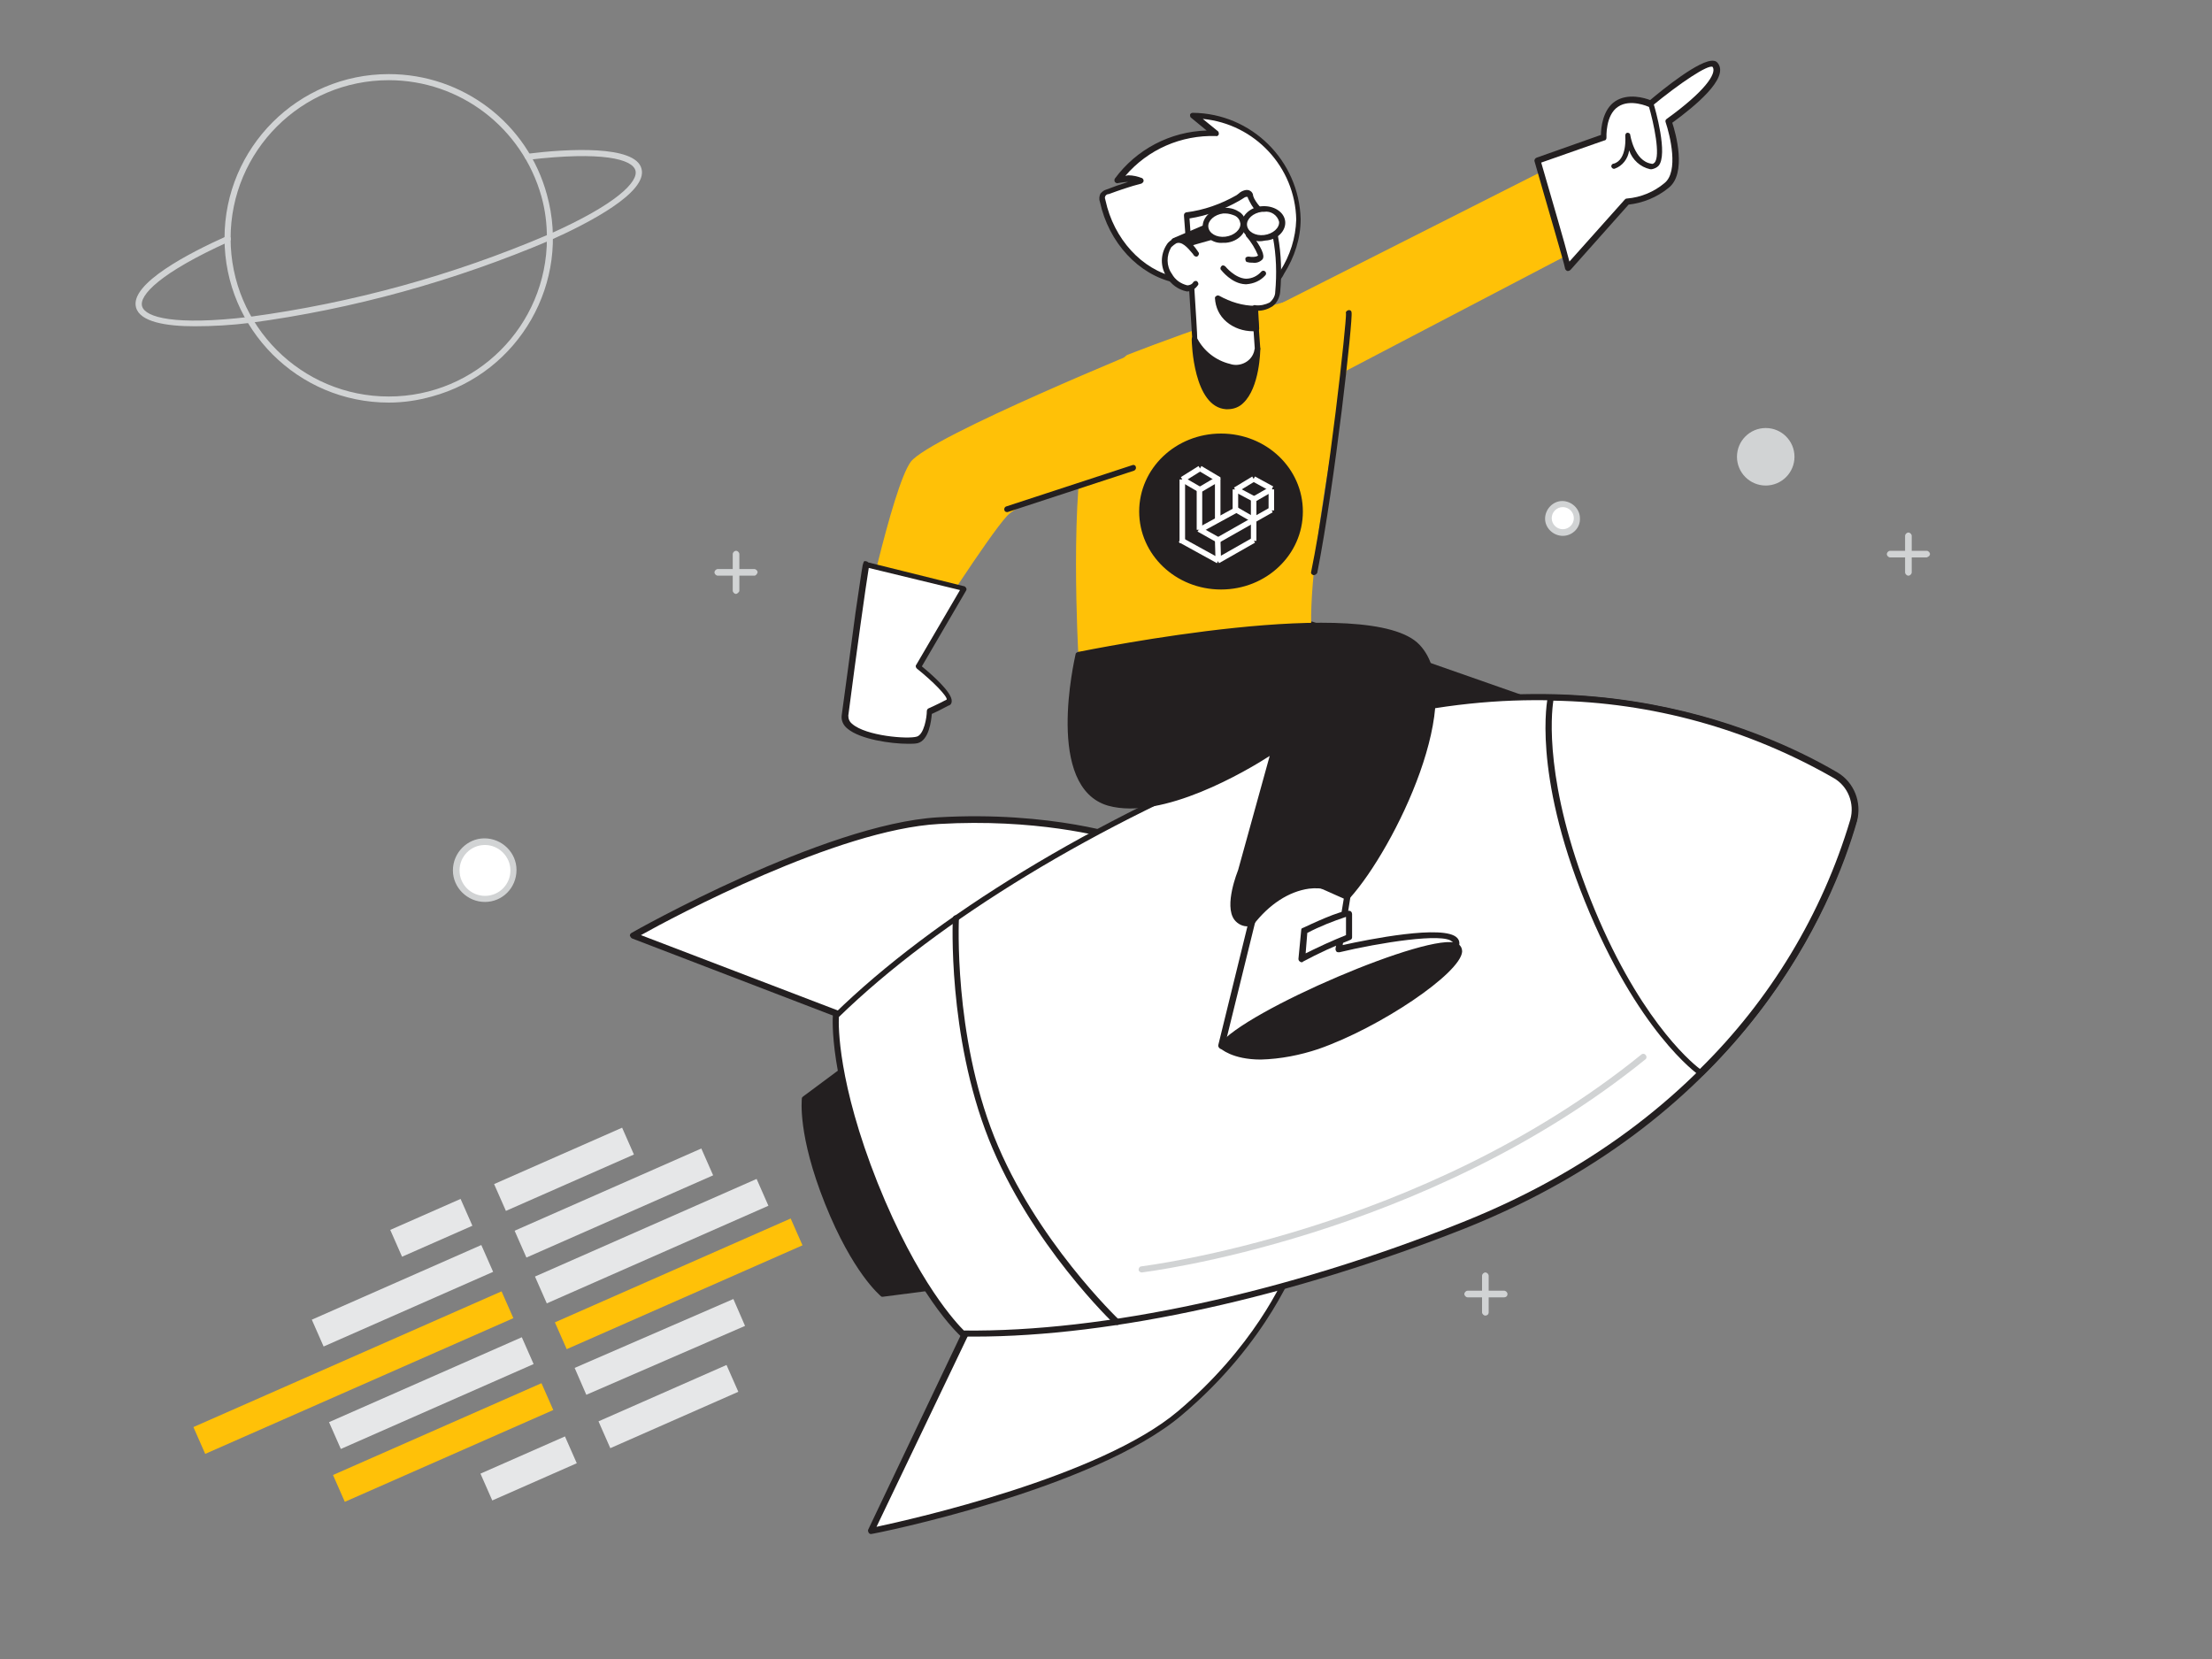<?xml version="1.0" encoding="utf-8"?>
<!-- Generator: Adobe Illustrator 22.0.1, SVG Export Plug-In . SVG Version: 6.00 Build 0)  -->
<svg version="1.1" id="_340_web_developer_flatline"
	 xmlns="http://www.w3.org/2000/svg" xmlns:xlink="http://www.w3.org/1999/xlink" x="0px" y="0px" viewBox="0 0 400 300"
	 style="enable-background:new 0 0 400 300;" xml:space="preserve">
<rect x="0" y="0" width="400" height="300" fill="#808080" stroke="none"/>
<style type="text/css">
	.st0{fill:#231F20;}
	.st1{fill:#FFC107;}
	.st2{fill:#FFFFFF;}
	.st3{fill:#D1D3D4;}
	.st4{fill:none;}
	.st5{fill:none;stroke:#FFFFFF;stroke-miterlimit:10;}
	.st6{fill:#FFC108;}
	.st7{fill:#E6E7E8;}
</style>
<g id="_319_rocket_boy_flatline">
	<polygon class="st0" points="237.1,112.8 310.5,138.5 272,148.4 226.8,126.1 	"/>
	<path class="st0" d="M272,148.9c-0.1,0-0.1,0-0.2,0l-45.2-22.3c-0.1-0.1-0.2-0.2-0.3-0.3c0-0.1,0-0.3,0.1-0.4l10.3-13.3
		c0.1-0.2,0.4-0.2,0.6-0.2l73.4,25.7c0.2,0.1,0.3,0.3,0.3,0.5c0,0.2-0.2,0.4-0.4,0.4L272,148.9L272,148.9z M227.6,125.9l44.4,21.9
		l36.8-9.4l-71.5-25L227.6,125.9z"/>
	<path class="st1" d="M245.3,58.3c0,0-8.5,38.6-8.2,54.5c0,0.8,2.5,2.7,2.6,3.4c1.2,14.2-44.7,2.2-44.7,2.2s-1.7-30.2,1.7-41
		c3.4-10.8,7.1-13.2,7.1-13.2s30.7-12.1,36.1-10.4C245.3,55.5,245.3,58.3,245.3,58.3z"/>
	<polygon class="st1" points="228.8,74.7 287.3,44.1 282.6,29.1 220.1,60.7 	"/>
	<path class="st0" d="M145.6,198.8c0,0-0.9,6.3,4.1,18.8s9.9,16.5,9.9,16.5l17.8-2.2L160,188L145.6,198.8z"/>
	<path class="st0" d="M159.6,234.5c-0.1,0-0.2,0-0.3-0.1c-0.2-0.2-5.1-4.2-10.1-16.7c-5-12.5-4.2-18.8-4.2-19.1
		c0-0.1,0.1-0.2,0.2-0.3l14.4-10.7c0.1-0.1,0.3-0.1,0.4-0.1c0.1,0,0.3,0.1,0.3,0.3l17.5,43.8c0.1,0.1,0.1,0.3,0,0.4
		c-0.1,0.1-0.2,0.2-0.4,0.2L159.6,234.5L159.6,234.5z M146,199c-0.1,1.1-0.3,7.3,4.1,18.3s8.8,15.4,9.6,16.2l16.9-2.1l-17-42.6
		L146,199z"/>
	<path class="st2" d="M234.1,227.9c0,0-5,14.3-20.8,27.7s-55.8,21.3-55.8,21.3l21.9-45.8L234.1,227.9z"/>
	<path class="st0" d="M157.5,277.4c-0.2,0-0.3-0.1-0.4-0.2c-0.1-0.2-0.2-0.4-0.1-0.6l21.8-45.8c0.1-0.2,0.3-0.3,0.5-0.3l54.8-3.2
		c0.2,0,0.4,0.1,0.5,0.2c0.1,0.1,0.1,0.3,0.1,0.5c-0.1,0.1-5.2,14.6-21,27.9C197.8,269.4,158,277.4,157.5,277.4L157.5,277.4z
		 M179.8,231.6l-21.3,44.5c6.5-1.4,40.4-9,54.5-20.9c13.5-11.4,19.1-23.5,20.3-26.7L179.8,231.6z"/>
	<path class="st2" d="M203.8,151.9c0,0-13.4-4.8-34.1-3.6s-55.2,20.8-55.2,20.8l47.4,18.2L203.8,151.9z"/>
	<path class="st0" d="M161.9,187.9c-0.1,0-0.1,0-0.2,0l-47.4-18.2c-0.2-0.1-0.3-0.3-0.4-0.5c0-0.2,0.1-0.4,0.3-0.5
		c0.3-0.2,34.8-19.7,55.4-20.9s34.2,3.5,34.4,3.6c0.3,0.1,0.5,0.4,0.4,0.7c0,0.1-0.1,0.2-0.2,0.3l-41.9,35.4
		C162.2,187.8,162.1,187.9,161.9,187.9z M115.9,169.1l46,17.6l40.9-34.5c-3.4-1-15.7-4.2-33-3.2C151.4,150,121.8,165.8,115.9,169.1z
		"/>
	<path class="st2" d="M151.2,183.7c17.4-17.1,45.5-34.7,79.3-48.1c51.1-20.4,89-2.8,101.5,4.6c2.8,1.7,4.1,5,3.2,8.1
		c-4,14-19.4,52.8-70.5,73.2c-33.7,13.5-66.2,20-90.6,19.6c0,0-7.9-6.9-15.9-26.9S151.2,183.7,151.2,183.7z"/>
	<path class="st0" d="M176.2,241.7h-2.1c-0.1,0-0.3,0-0.4-0.1c-0.3-0.3-8.1-7.3-16-27.2s-7.1-30.3-7.1-30.7c0-0.1,0.1-0.3,0.2-0.3
		c18.1-17.7,47-35.3,79.5-48.3c50.7-20.2,88.2-3.5,102,4.6c3,1.8,4.4,5.4,3.5,8.8c-4.4,15.4-20.1,53.3-70.8,73.6
		C233.4,234.6,201.2,241.7,176.2,241.7z M174.3,240.6c25.1,0.3,58-6.7,90.2-19.6c50.3-20.1,65.8-57.6,70.1-72.8c0.8-2.9-0.4-6-3-7.5
		c-13.6-8-50.7-24.6-101-4.6c-32.2,12.8-60.9,30.3-78.9,47.8c-0.1,1.5-0.2,11.9,7,30C166,232.1,173.2,239.5,174.3,240.6L174.3,240.6
		z"/>
	<path class="st2" d="M335.2,148.3c-5.2,17.3-14.8,33-27.7,45.7c0,0-10.9-7.5-20.4-31.2s-6.7-36.7-6.7-36.7
		c18.1,0.3,35.8,5.1,51.5,14.1C334.7,141.8,336,145.2,335.2,148.3z"/>
	<path class="st0" d="M307.5,194.5c-0.1,0-0.2,0-0.3-0.1c-0.4-0.3-11.1-7.9-20.6-31.4s-6.8-36.5-6.7-37c0.1-0.3,0.3-0.4,0.5-0.4l0,0
		c18.2,0.3,36,5.1,51.8,14.2c3,1.8,4.4,5.4,3.5,8.8l0,0c-5.2,17.4-14.8,33.2-27.8,45.9C307.8,194.5,307.6,194.6,307.5,194.5z
		 M280.9,126.7c-0.4,2.5-1.6,15,6.7,35.9c8.3,20.9,17.8,29.2,19.8,30.7c12.7-12.5,22.1-28,27.2-45.1l0,0c0.8-2.9-0.4-6-3-7.5
		C316.1,131.8,298.7,127,280.9,126.7L280.9,126.7z"/>
	<path class="st2" d="M159,181.3c-0.2,0-0.3-0.1-0.4-0.2c-0.2-0.2-0.2-0.6,0.1-0.8c0,0,0,0,0,0c12.6-10.3,25.8-19.9,39.6-28.6
		c0.3-0.2,0.6-0.1,0.8,0.2c0.2,0.3,0.1,0.6-0.2,0.8c0,0,0,0,0,0c-13.7,8.7-26.9,18.2-39.5,28.5C159.2,181.2,159.1,181.3,159,181.3z"
		/>
	<path class="st0" d="M202,239.6c-0.1,0-0.3-0.1-0.4-0.1c-0.2-0.1-15.3-14.6-22.8-33.5s-6.5-39.8-6.5-40c0-0.3,0.3-0.5,0.6-0.5
		c0,0,0,0,0,0c0.3,0,0.5,0.3,0.5,0.6c0,0.2-1,20.9,6.4,39.5s22.4,32.9,22.6,33.1c0.2,0.2,0.2,0.6,0,0.8c0,0,0,0,0,0
		C202.3,239.5,202.2,239.6,202,239.6z"/>
	<path class="st3" d="M206.5,230.1c-0.3,0-0.6-0.2-0.6-0.5c0-0.3,0.2-0.6,0.5-0.6c0.5-0.1,50.6-6.1,90.4-38.3
		c0.2-0.2,0.6-0.2,0.8,0.1c0.2,0.2,0.2,0.6-0.1,0.8C257.4,224,207,230,206.5,230.1L206.5,230.1z"/>
	<path class="st2" d="M229.7,51.3c1-0.4,1.8-1.2,2.2-2.2c1.9-2.9,2.9-6.2,2.9-9.6c-0.2-10.4-8.6-18.7-19-18.8l4,3.2
		c-6.9-0.3-13.5,2.9-17.6,8.5c1.3-0.4,2.8-0.3,4.1,0.2c-2,0.5-4,1.2-6,1.9c-0.3,0.1-0.6,0.3-0.8,0.5c-0.2,0.4-0.2,0.8-0.1,1.1
		c1.4,6.7,6.4,12.8,13.1,14.3c1.1,0.2,2.2,0.3,3.4,0.5c2.5,0.3,5.1,0.9,7.6,1c1.6,0.1,3.2,0,4.8-0.3
		C228.9,51.5,229.3,51.4,229.7,51.3z"/>
	<path class="st0" d="M224.9,52.6h-1.3c-1.7-0.1-3.3-0.3-5-0.6c-0.9-0.1-1.8-0.3-2.7-0.4l-0.8-0.1c-0.9-0.1-1.8-0.2-2.7-0.4
		c-6.5-1.4-11.9-7.2-13.5-14.6c-0.2-0.5-0.1-1.1,0.1-1.5c0.3-0.3,0.6-0.6,1-0.7c1.3-0.5,2.7-1,4-1.4c-0.6,0-1.2,0.1-1.8,0.2
		c-0.2,0.1-0.4,0-0.6-0.2c-0.1-0.2-0.1-0.4,0-0.6c3.9-5.3,10-8.5,16.6-8.7l-2.8-2.3c-0.2-0.1-0.2-0.4-0.2-0.6
		c0.1-0.2,0.3-0.3,0.5-0.3c10.6,0.1,19.2,8.6,19.5,19.2c0,3.5-1.1,6.9-3,9.9c-0.5,1.1-1.4,1.9-2.5,2.4l0,0c-0.4,0.2-0.8,0.3-1.3,0.4
		C227.4,52.5,226.1,52.6,224.9,52.6z M204,31.7c0.9,0,1.7,0.2,2.5,0.5c0.2,0.1,0.3,0.3,0.3,0.5c0,0.2-0.2,0.4-0.4,0.5
		c-2,0.5-4,1.2-5.9,1.9c-0.4,0-0.7,0.3-0.7,0.7c0,0.1,0.1,0.3,0.1,0.4c1.5,7,6.6,12.6,12.7,13.9c0.8,0.2,1.7,0.3,2.6,0.4l0.9,0.1
		c0.9,0.1,1.8,0.3,2.7,0.4c1.6,0.3,3.3,0.5,4.9,0.6c1.6,0.1,3.1,0,4.7-0.3c0.4-0.1,0.8-0.2,1.1-0.3l0,0c0.9-0.4,1.6-1.1,2-2
		c1.8-2.8,2.8-6,2.9-9.3c-0.2-9.5-7.5-17.3-16.9-18.2l2.7,2.2c0.2,0.1,0.2,0.4,0.2,0.6c-0.1,0.2-0.3,0.4-0.5,0.3
		c-6.3-0.2-12.3,2.4-16.4,7.2L204,31.7z M229.7,51.3L229.7,51.3z"/>
	<path class="st0" d="M216,61.4c0,0,0.2,11.7,5.7,12.1c5.5,0.4,5.6-10.4,5.6-10.4"/>
	<path class="st0" d="M222,74h-0.3c-5.9-0.4-6.2-12.1-6.2-12.6c0-0.3,0.1-0.5,0.4-0.6c0.3,0,0.5,0.1,0.6,0.4c0,0,0,0.1,0,0.2
		c0,0.1,0.3,11.3,5.3,11.6c0.9,0.1,1.8-0.2,2.4-0.9c2.6-2.4,2.7-9,2.7-9c0-0.3,0.2-0.5,0.5-0.5c0.3,0,0.5,0.2,0.5,0.5c0,0,0,0,0,0
		c0,0.3-0.1,7-3.1,9.8C224.1,73.6,223.1,74,222,74z"/>
	<path class="st2" d="M226.9,55.7l0.5,7.4c0,0-0.5,4.2-5.1,3.2c-2.7-0.6-5.1-2.4-6.3-4.9c0,0-1.1-17.7-1.5-22.4
		c3.3-0.4,6.5-1.5,9.3-3.2c0.4-0.3,0.9-0.6,1.4-0.8c0.9-0.1,0.8,0.4,1.2,1.1c0.7,1.4,1.9,2.6,3.4,3.2c0.2,0.1,0.3,0.2,0.5,0.3
		c0.1,0.1,0.1,0.3,0.1,0.4c0.5,4.2,1.3,8.4,0.7,12.7C230.6,56.4,226.9,55.7,226.9,55.7z"/>
	<path class="st0" d="M223.7,67c-0.5,0-1-0.1-1.4-0.2c-2.9-0.6-5.4-2.6-6.7-5.2c0-0.1,0-0.1,0-0.2c0-0.2-1.1-17.8-1.5-22.4
		c0-0.1,0-0.3,0.1-0.4c0.1-0.1,0.2-0.2,0.3-0.2c3.2-0.4,6.3-1.5,9.1-3.1L224,35c0.3-0.3,0.7-0.5,1.1-0.6c0.7-0.2,1.4,0.2,1.5,0.9
		c0,0,0,0,0,0.1c0.1,0.2,0.1,0.3,0.2,0.5c0.7,1.3,1.8,2.4,3.1,3c0.3,0.1,0.5,0.3,0.7,0.5c0.1,0.2,0.2,0.4,0.2,0.6
		c0.1,0.9,0.2,1.8,0.3,2.7c0.6,3.3,0.7,6.7,0.4,10.1c-0.1,1-0.6,2-1.4,2.6c-0.8,0.5-1.7,0.8-2.7,0.8l0.5,6.8
		c-0.1,1.2-0.8,2.4-1.8,3.2C225.4,66.7,224.6,67,223.7,67z M216.5,61.2c1.2,2.3,3.4,4,5.9,4.6c1.7,0.6,3.7-0.3,4.3-2
		c0.1-0.2,0.1-0.5,0.2-0.8l-0.5-7.3c0-0.2,0-0.3,0.2-0.4c0.1-0.1,0.3-0.2,0.4-0.1c0.9,0.1,1.8-0.1,2.6-0.5c0.6-0.5,1-1.2,1-1.9
		c0.3-3.3,0.2-6.6-0.4-9.8c-0.1-0.9-0.2-1.8-0.3-2.7c0,0,0-0.2,0-0.2l-0.2-0.1c-1.6-0.7-2.9-1.9-3.7-3.5c-0.1-0.2-0.2-0.4-0.3-0.6
		c0-0.1-0.1-0.2-0.1-0.3l0,0c-0.1,0-0.2,0-0.3,0c-0.3,0.1-0.5,0.3-0.7,0.4c-0.2,0.1-0.3,0.2-0.5,0.3c-2.8,1.6-5.8,2.7-9,3.2
		C215.5,44.5,216.5,59.9,216.5,61.2z"/>
	<path class="st0" d="M227.1,59.3c-1.8,0.1-3.6-0.4-5-1.6c-1.2-1-1.9-2.4-1.9-3.9c2.1,1.2,4.4,1.8,6.7,1.8L227.1,59.3z"/>
	<path class="st0" d="M226.6,59.9c-1.8,0-3.5-0.6-4.8-1.7c-1.3-1.1-2-2.6-2.1-4.3c0-0.2,0.1-0.3,0.3-0.4c0.1-0.1,0.3-0.1,0.5,0
		c2,1.1,4.2,1.8,6.5,1.8c0.3,0,0.5,0.2,0.5,0.5l0.2,3.6c0,0.3-0.2,0.5-0.4,0.5C227,59.9,226.8,59.9,226.6,59.9z M220.7,54.7
		c0.3,1,0.8,2,1.6,2.7c1.2,1,2.7,1.5,4.2,1.4l-0.1-2.7C224.4,56.1,222.5,55.6,220.7,54.7z"/>
	<path class="st2" d="M225.8,42.5c0,0,2.6,3.4,2.1,4.1c-0.5,0.7-2.1,0.3-2.1,0.3"/>
	<path class="st0" d="M226.5,47.5c-0.3,0-0.6,0-0.9-0.1c-0.3,0-0.4-0.3-0.4-0.6c0-0.3,0.3-0.4,0.6-0.4c0.5,0.1,1.4,0.1,1.7-0.2
		c-0.5-1.2-1.2-2.4-2.1-3.4c-0.2-0.2-0.1-0.5,0.1-0.7c0,0,0,0,0,0c0.2-0.2,0.5-0.1,0.7,0.1c0,0,0,0,0,0c1.9,2.5,2.6,4,2.1,4.7
		C227.8,47.4,227.2,47.6,226.5,47.5z"/>
	<path class="st0" d="M225.4,51.4h-0.2c-2.5-0.1-4.3-2.5-4.4-2.6c-0.2-0.2-0.1-0.5,0.1-0.7s0.5-0.1,0.7,0.1c0,0,1.7,2.1,3.7,2.2
		c1.1,0,2.1-0.5,2.8-1.3c0.2-0.2,0.5-0.2,0.7,0c0.2,0.2,0.2,0.5,0,0.7c0,0,0,0,0,0C227.9,50.8,226.7,51.3,225.4,51.4z"/>
	<path class="st2" d="M229.1,155.7l-8.2,33.4c0,0,40.9-13.7,42.3-18.1s-21.1,0.7-21.1,0.7l1.6-9.5L229.1,155.7z"/>
	<path class="st0" d="M220.9,189.7c-0.3,0-0.6-0.3-0.6-0.6c0,0,0-0.1,0-0.1l8.2-33.4c0.1-0.3,0.4-0.5,0.7-0.4c0,0,0.1,0,0.1,0
		l14.6,6.4c0.2,0.1,0.4,0.4,0.3,0.6l-1.4,8.7c4.5-1,18.4-3.8,20.7-1.3c0.4,0.4,0.5,1,0.3,1.5c-1.5,4.6-38.5,17.1-42.6,18.5
		C221.1,189.7,221,189.7,220.9,189.7z M229.5,156.5l-7.8,31.7c15.7-5.3,40-14.5,41-17.5c0.1-0.3,0-0.4-0.1-0.4
		c-1.5-1.7-13.3,0.2-20.4,1.9c-0.2,0-0.4,0-0.5-0.1c-0.1-0.1-0.2-0.3-0.2-0.5l1.5-9.1L229.5,156.5z"/>
	<path class="st0" d="M195,118.4c0,0-5.7,23.6,5.5,26.8s29.9-9.6,29.9-9.6l-6.1,21.9c0,0-4.1,9.9,1.8,9.4c5.3-6.9,12.6-8.7,17.5-4.8
		c7.8-8.7,21.5-35.8,12.6-45.2S195,118.4,195,118.4z"/>
	<path class="st0" d="M225.8,167.5c-1,0.1-2-0.4-2.6-1.2c-1.9-2.6,0.6-8.7,0.7-9l5.7-20.6c-4.2,2.7-19.4,11.7-29.2,9
		c-11.5-3.3-6.1-26.4-5.9-27.4c0-0.2,0.2-0.3,0.4-0.4c2.2-0.4,52.9-10.8,61.8-1.3c8.9,9.4-4.5,36.8-12.6,45.8
		c-0.2,0.2-0.5,0.2-0.7,0.1c-1.9-1.5-4.3-2.1-6.7-1.8c-3.6,0.5-7.2,2.8-10.1,6.6c-0.1,0.1-0.2,0.2-0.3,0.2L225.8,167.5z
		 M230.4,135.1c0.1,0,0.2,0,0.3,0.1c0.2,0.1,0.2,0.3,0.2,0.5l-6,21.9c-0.7,1.7-2.1,6.3-0.8,8.1c0.5,0.6,1.2,0.9,1.9,0.8
		c3.1-3.9,6.8-6.3,10.6-6.7c2.5-0.4,5.1,0.3,7.1,1.7c7.7-8.9,20.7-35.3,12.3-44.1c-8.4-8.8-56.3,0.7-60.6,1.6
		c-0.6,2.7-4.7,23,5.2,25.8c10.8,3.1,29.3-9.4,29.5-9.5C230.3,135.1,230.3,135.1,230.4,135.1L230.4,135.1z"/>
	<path class="st0" d="M220.9,189.1c0,0,4.5,4.4,17.3,0c12.8-4.4,29-16.2,25-18.1C259.3,169,225.3,182.9,220.9,189.1z"/>
	<path class="st0" d="M228,191.6c-5.2,0-7.3-2-7.4-2.1c-0.2-0.2-0.2-0.4-0.1-0.6c4.3-6,38.4-20.6,43-18.3c0.6,0.3,0.9,0.8,0.9,1.5
		c-0.3,3.9-14.8,13.7-26,17.6C235.1,190.8,231.6,191.5,228,191.6z M221.6,189c1.3,0.8,6.1,3.2,16.4-0.4
		c11.2-3.9,25.1-13.6,25.3-16.7c0-0.2-0.1-0.4-0.3-0.5C259.7,169.7,227,182.8,221.6,189L221.6,189z M220.9,189.1L220.9,189.1z"/>
	<path class="st2" d="M244,169.5c-3,1.1-5.8,2.4-8.6,4l0.5-5.2c0,0,6.6-3.2,8.1-3V169.5z"/>
	<path class="st0" d="M235.4,174c-0.1,0-0.2,0-0.3-0.1c-0.2-0.1-0.3-0.3-0.3-0.5l0.5-5.2c0-0.2,0.1-0.4,0.3-0.4
		c1.1-0.5,6.9-3.3,8.4-3.1c0.3,0,0.5,0.3,0.5,0.6v4.2c0,0.2-0.1,0.4-0.4,0.5c-2.9,1.1-5.7,2.4-8.5,3.9
		C235.6,174,235.5,174,235.4,174z M236.4,168.7l-0.3,3.7c2.4-1.2,4.8-2.3,7.3-3.3v-3.3C241,166.6,238.7,167.5,236.4,168.7z
		 M244,169.5L244,169.5z"/>
	<path class="st1" d="M208.7,62.4c0,0-40.5,16.5-44,21.1c-3.4,4.6-9.3,32.7-9.3,32.7l12.2-1.8c0,0,11.1-17.4,14.5-21.1
		c3.4-3.7,22.8-8.8,22.8-8.8L208.7,62.4z"/>
	<path class="st2" d="M174.4,106.4l-8.2,14.1c0,0,7,5.6,5.3,6.5c-1.7,0.9-3.4,1.6-3.4,1.6s-0.2,4.6-2.2,5.2s-13.6-0.5-13.1-4.4
		c1.8-13.6,4-29.1,3.9-27.3L174.4,106.4z"/>
	<path class="st0" d="M164.2,134.5c-3.1,0-8.6-0.8-10.9-2.7c-0.8-0.6-1.2-1.5-1.1-2.4c0.8-5.8,1.7-12.6,2.5-18.6
		c0.8-5.3,1.1-7.6,1.3-8.6c0,0,0-0.1,0-0.1c0,0,0,0.1,0,0.1c0.2-0.8,0.3-0.8,0.6-0.7c0.2,0,0.3,0.1,0.4,0.2l17.3,4.3
		c0.2,0,0.3,0.2,0.4,0.3c0.1,0.2,0.1,0.3,0,0.5l-8,13.7c1.7,1.4,5.5,4.7,5.4,6.3c0,0.4-0.2,0.7-0.6,0.8c-1.3,0.7-2.5,1.3-3,1.5
		c-0.1,1.2-0.5,4.8-2.6,5.3C165.4,134.5,164.8,134.5,164.2,134.5z M157.1,102.7c-0.5,3-2.2,15.1-3.7,26.7c0,0.6,0.2,1.1,0.7,1.5
		c2.5,2.2,10.1,2.8,11.7,2.3c1.3-0.4,1.8-3.5,1.8-4.6c0-0.2,0.1-0.4,0.3-0.5c0,0,1.6-0.7,3.3-1.6c0.1-0.6-2.4-3.2-5.4-5.6
		c-0.2-0.2-0.3-0.5-0.1-0.7l7.9-13.5L157.1,102.7z"/>
	<path class="st2" d="M283.6,48.4c0-0.6-5.5-19.4-5.5-19.4l12-4.2c0,0-0.2-4.4,2.4-6.1c2.6-1.7,6.1,0,6.1,0s10.5-8.8,11.8-7
		s-2.6,5.9-8.5,10.1c0,0,3.1,8.8-0.4,11.6c-2,1.6-4.5,2.6-7.1,2.9L283.6,48.4z"/>
	<path class="st0" d="M283.6,49c-0.1,0-0.1,0-0.2,0c-0.2-0.1-0.4-0.3-0.4-0.5c-0.1-0.8-3.4-11.9-5.5-19.3c-0.1-0.3,0.1-0.6,0.4-0.7
		l11.6-4.1c0-1.2,0.3-4.6,2.6-6.1c2.3-1.5,5.3-0.6,6.3-0.2c2-1.7,9.1-7.5,11.5-7.1c0.3,0,0.6,0.2,0.8,0.5c1.9,2.7-4.2,7.7-8.3,10.7
		c0.6,1.8,2.7,9.2-0.7,11.8c-2.1,1.7-4.6,2.7-7.2,3L284,48.8C283.9,48.9,283.7,49,283.6,49z M284.1,48.4L284.1,48.4z M278.7,29.4
		c1.7,5.9,4.3,14.7,5.1,17.9l10-11.2c0.1-0.1,0.2-0.2,0.4-0.2c2.5-0.2,4.9-1.2,6.8-2.8c2.6-2.1,1-8.6,0.2-11c-0.1-0.2,0-0.5,0.2-0.6
		c6.8-4.9,9.1-8.2,8.3-9.4c-0.8-0.5-5.9,2.9-11,7.1c-0.2,0.1-0.4,0.2-0.6,0.1c0,0-3.3-1.5-5.5,0c-2.3,1.5-2.1,5.5-2.1,5.6
		c0,0.2-0.1,0.5-0.4,0.5L278.7,29.4z"/>
	<path class="st0" d="M237.6,104h-0.1c-0.3-0.1-0.5-0.3-0.4-0.6c3.3-16.2,6.4-45.3,6.3-46.7c-0.1-0.3,0.1-0.5,0.4-0.6c0,0,0,0,0,0
		c0.3-0.1,0.6,0.1,0.6,0.4c0.3,1-3,30.9-6.2,47.1C238.1,103.8,237.8,104,237.6,104z"/>
	<path class="st0" d="M182.1,92.6c-0.3,0-0.5-0.2-0.5-0.5c0-0.2,0.1-0.4,0.3-0.5l22.9-7.5c0.3-0.1,0.6,0.1,0.6,0.4
		c0.1,0.2-0.1,0.5-0.3,0.6l-22.9,7.5C182.2,92.6,182.2,92.6,182.1,92.6z"/>
	<path class="st0" d="M298.7,30.6c-0.1,0-0.2,0-0.3,0c-1.8-0.4-3.2-1.7-3.8-3.4c-0.2,1.5-1.2,2.8-2.6,3.3c-0.3,0.1-0.5-0.1-0.6-0.3
		c-0.1-0.3,0.1-0.5,0.3-0.6c0,0,0,0,0.1,0c2.5-0.7,2.1-5,2.1-5.1c0-0.3,0.2-0.5,0.4-0.5c0.3,0,0.5,0.2,0.5,0.4c0,0,0.7,4.7,3.8,5.2
		c0.2,0.1,0.4,0,0.6-0.2c1.1-1.2-0.1-7-1.1-10.4c-0.1-0.3,0.1-0.5,0.3-0.6c0.3-0.1,0.5,0.1,0.6,0.3c0,0,0,0,0,0
		c0.3,0.9,2.7,9.3,0.9,11.3C299.6,30.3,299.2,30.5,298.7,30.6z"/>
	<polygon class="st0" points="218,41.1 212.3,43.6 212.3,44.8 219.9,42.5 	"/>
	<path class="st0" d="M212.3,45.3c-0.1,0-0.2,0-0.3-0.1c-0.1-0.1-0.2-0.2-0.2-0.4v-1.2c0-0.2,0.1-0.4,0.3-0.5l5.6-2.4
		c0.2-0.1,0.3,0,0.5,0.1l2,1.4c0.1,0.1,0.2,0.3,0.2,0.5c0,0.2-0.2,0.3-0.3,0.4L212.3,45.3L212.3,45.3z M212.8,43.9v0.2l6-1.8
		l-0.9-0.7L212.8,43.9z"/>
	<path class="st2" d="M216.1,45.8c-0.9-1.1-2.2-3-3.8-2.2c-0.4,0.2-0.8,0.5-1.1,0.9c-1.1,1.6-1,3.7,0.1,5.3c0.8,1.4,3.4,3.5,4.8,1.6
		"/>
	<path class="st0" d="M214.7,52.7h-0.1c-1.5-0.3-2.9-1.3-3.6-2.6c-1.2-1.8-1.2-4.1,0-5.9c0.3-0.5,0.8-0.8,1.3-1.1
		c1.8-0.8,3.4,1,4.2,2.2l0.2,0.3c0.2,0.2,0.1,0.5-0.1,0.7c-0.2,0.2-0.5,0.1-0.7-0.1c0,0,0,0,0,0l-0.2-0.3c-1-1.2-2-2.3-3-1.9
		c-0.3,0.2-0.6,0.4-0.9,0.7c-0.9,1.5-0.9,3.4,0.1,4.8c0.6,1.1,1.6,1.8,2.8,2.1c0.4,0,0.9-0.2,1.1-0.6c0.2-0.2,0.5-0.3,0.7-0.1
		c0.2,0.2,0.3,0.5,0.1,0.7c0,0,0,0,0,0C216.1,52.3,215.4,52.7,214.7,52.7z"/>
	<ellipse transform="matrix(0.994 -0.106 0.106 0.994 -3.07 23.638)" class="st2" cx="221.4" cy="40.8" rx="3.4" ry="2.6"/>
	<path class="st0" d="M221.2,43.9c-1.8,0.2-3.4-1-3.7-2.7c-0.2-1.7,1.4-3.4,3.6-3.6c1-0.1,2,0.1,2.8,0.6c0.8,0.4,1.3,1.2,1.4,2.1
		c0.2,1.7-1.4,3.4-3.6,3.6C221.5,43.9,221.4,43.9,221.2,43.9z M221.6,38.6h-0.4c-1.6,0.2-2.8,1.3-2.7,2.4c0.1,1.2,1.5,2,3.1,1.8
		s2.8-1.3,2.7-2.4l0,0c-0.1-0.6-0.4-1.1-1-1.4C222.8,38.8,222.2,38.6,221.6,38.6z"/>
	<ellipse transform="matrix(0.994 -0.106 0.106 0.994 -2.995 24.379)" class="st2" cx="228.4" cy="40.4" rx="3.4" ry="2.6"/>
	<path class="st0" d="M228.2,43.6c-1.8,0.2-3.4-1-3.7-2.7c-0.2-1.7,1.4-3.4,3.6-3.6c2.2-0.2,4.1,1,4.3,2.7l0,0
		c0.2,1.7-1.4,3.4-3.6,3.5L228.2,43.6z M228.6,38.3h-0.4c-1.6,0.2-2.8,1.3-2.7,2.4c0.1,1.2,1.5,2,3.1,1.8c1.6-0.2,2.8-1.3,2.7-2.4
		C231,38.9,229.8,38.1,228.6,38.3L228.6,38.3z"/>
	<circle class="st2" cx="87.7" cy="157.4" r="5.2"/>
	<path class="st3" d="M87.7,163.1c-3.2,0-5.8-2.6-5.8-5.7c0-3.2,2.6-5.8,5.7-5.8c3.2,0,5.8,2.6,5.8,5.7c0,0,0,0,0,0
		C93.4,160.6,90.8,163.1,87.7,163.1z M87.7,152.8c-2.6,0-4.6,2.1-4.6,4.6c0,2.6,2.1,4.6,4.6,4.6c2.6,0,4.6-2.1,4.6-4.6c0,0,0,0,0,0
		C92.3,154.9,90.2,152.8,87.7,152.8L87.7,152.8z"/>
	<circle class="st2" cx="282.6" cy="93.8" r="2.6"/>
	<path class="st3" d="M282.6,96.9c-1.7,0-3.2-1.4-3.2-3.1c0-1.7,1.4-3.2,3.1-3.2s3.2,1.4,3.2,3.1c0,0,0,0,0,0
		C285.8,95.5,284.3,96.9,282.6,96.9z M282.6,91.7c-1.1,0-2,0.9-2,2c0,1.1,0.9,2,2,2c1.1,0,2-0.9,2-2c0,0,0,0,0,0
		C284.6,92.6,283.7,91.7,282.6,91.7z"/>
	<circle class="st3" cx="319.3" cy="82.6" r="5.2"/>
	<circle class="st4" cx="70.3" cy="43.1" r="29.1"/>
	<path class="st3" d="M70.3,72.8c-16.4,0-29.7-13.3-29.7-29.7c0-16.4,13.3-29.7,29.7-29.7c13.4,0,25.1,8.9,28.6,21.8l0,0
		c4.4,15.8-5,32.2-20.8,36.5C75.6,72.4,73,72.8,70.3,72.8z M70.3,14.5c-15.8,0-28.6,12.8-28.6,28.6c0,15.8,12.8,28.6,28.6,28.6
		c15.8,0,28.6-12.8,28.6-28.6c0-2.6-0.3-5.1-1-7.6l0,0C94.4,23.1,83.2,14.5,70.3,14.5L70.3,14.5z"/>
	<path class="st3" d="M35.2,59c-5.2,0-9.9-0.8-10.6-3.4c-1.2-4.3,9.7-9.9,16.4-12.9c0.3-0.1,0.6,0,0.7,0.3c0.1,0.3,0,0.6-0.3,0.7
		l0,0C29,49.3,25.1,53.4,25.7,55.4c0.6,2,5.9,3.5,19.4,1.9c18.6-2.5,36.8-7.5,54.1-14.9c12.4-5.5,16.3-9.6,15.7-11.6
		c-0.6-2-5.9-3.5-19.4-1.9c-0.3,0-0.6-0.2-0.6-0.5c0-0.3,0.2-0.6,0.5-0.6c7.2-0.9,19.5-1.6,20.6,2.7c1.2,4.3-9.7,9.9-16.4,12.9
		c-17.4,7.4-35.7,12.5-54.5,15C41.9,58.8,38.5,59,35.2,59z"/>
	<path class="st3" d="M268.6,237.9c-0.3,0-0.6-0.3-0.6-0.6v-6.6c0-0.3,0.3-0.6,0.6-0.6c0.3,0,0.6,0.3,0.6,0.6v6.6
		C269.2,237.7,268.9,237.9,268.6,237.9z"/>
	<path class="st3" d="M272,234.6h-6.6c-0.3,0-0.6-0.3-0.6-0.6c0-0.3,0.3-0.6,0.6-0.6h6.6c0.3,0,0.6,0.3,0.6,0.6
		C272.6,234.4,272.3,234.6,272,234.6z"/>
	<path class="st3" d="M345.1,104.1c-0.3,0-0.6-0.3-0.6-0.6v-6.6c0-0.3,0.3-0.6,0.6-0.6c0.3,0,0.6,0.3,0.6,0.6v6.6
		C345.7,103.8,345.4,104.1,345.1,104.1z"/>
	<path class="st3" d="M348.4,100.8h-6.6c-0.3,0-0.6-0.3-0.6-0.6c0-0.3,0.3-0.6,0.6-0.6h6.6c0.3,0,0.6,0.3,0.6,0.6
		C349,100.5,348.7,100.7,348.4,100.8z"/>
	<path class="st3" d="M133.1,107.4c-0.3,0-0.6-0.3-0.6-0.6v-6.6c0-0.3,0.3-0.6,0.6-0.6c0.3,0,0.6,0.3,0.6,0.6v6.7
		C133.6,107.1,133.3,107.4,133.1,107.4z"/>
	<path class="st3" d="M136.4,104.1h-6.6c-0.3,0-0.6-0.3-0.6-0.6c0-0.3,0.3-0.6,0.6-0.6h6.6c0.3,0,0.6,0.3,0.6,0.6
		C136.9,103.8,136.7,104.1,136.4,104.1z"/>
</g>
<ellipse class="st0" cx="220.8" cy="92.5" rx="14.4" ry="13.6"/>
<path class="st0" d="M220.8,106.6c-8.2,0-14.8-6.3-14.8-14.1s6.6-14.1,14.8-14.1c8.2,0,14.8,6.3,14.8,14.1S229,106.6,220.8,106.6z
	 M220.8,79.3c-7.7,0-14,5.9-14,13.2c0,7.2,6.3,13.2,14,13.2c7.7,0,14-5.9,14-13.2C234.7,85.3,228.5,79.3,220.8,79.3z"/>
<line class="st5" x1="223.4" y1="88.5" x2="223.4" y2="92.3"/>
<line class="st5" x1="229.9" y1="88.5" x2="229.9" y2="92.3"/>
<line class="st5" x1="226.7" y1="90.2" x2="226.7" y2="97.8"/>
<polyline class="st5" points="220.3,101.4 220.3,101.3 220.2,97.7 220.2,97.6 "/>
<line class="st5" x1="220.2" y1="94" x2="220.2" y2="86.6"/>
<polyline class="st5" points="216.9,95.8 216.9,95.7 216.9,88.6 216.9,88.5 216.9,88.3 "/>
<polyline class="st5" points="213.8,86.7 213.8,94 213.8,98.2 "/>
<polyline class="st5" points="220.3,97.7 220.2,97.6 217,95.8 216.9,95.7 "/>
<line class="st5" x1="213.8" y1="94" x2="213.7" y2="93.9"/>
<polyline class="st5" points="217,88.5 216.9,88.5 213.8,86.7 "/>
<polyline class="st5" points="220.2,86.7 220.2,86.6 217,84.7 "/>
<polyline class="st5" points="223.5,88.5 226.7,90.2 226.8,90.3 "/>
<line class="st5" x1="230" y1="88.4" x2="226.7" y2="86.6"/>
<polyline class="st5" points="226.8,94 226.7,94 223.4,92.1 "/>
<line class="st5" x1="213.4" y1="97.6" x2="220.3" y2="101.4"/>
<polyline class="st5" points="217,84.7 213.8,86.7 213.8,86.7 "/>
<line class="st5" x1="216.9" y1="88.6" x2="220.3" y2="86.6"/>
<line class="st5" x1="223.4" y1="88.6" x2="226.7" y2="86.6"/>
<line class="st5" x1="226.7" y1="90.3" x2="230" y2="88.4"/>
<line class="st5" x1="217" y1="95.8" x2="223.4" y2="92.3"/>
<line class="st5" x1="220.2" y1="101.4" x2="226.7" y2="97.7"/>
<line class="st5" x1="220.2" y1="97.7" x2="229.9" y2="92.2"/>
<rect x="33.5" y="245.6" transform="matrix(0.915 -0.403 0.403 0.915 -94.656 46.836)" class="st6" width="60.9" height="5.3"/>
<rect x="89.4" y="208.8" transform="matrix(0.915 -0.403 0.403 0.915 -76.599 59.095)" class="st7" width="25.3" height="5.3"/>
<rect x="56.1" y="231.7" transform="matrix(0.915 -0.403 0.403 0.915 -88.322 49.243)" class="st7" width="33.5" height="5.3"/>
<rect x="92.6" y="214.9" transform="matrix(0.915 -0.403 0.403 0.915 -78.276 63.24)" class="st7" width="36.9" height="5.3"/>
<rect x="87.3" y="262.9" transform="matrix(0.915 -0.403 0.403 0.915 -98.946 61.109)" class="st7" width="16.7" height="5.3"/>
<rect x="96" y="221.8" transform="matrix(0.915 -0.403 0.403 0.915 -80.485 66.581)" class="st7" width="43.8" height="5.3"/>
<rect x="59" y="249.3" transform="matrix(0.915 -0.403 0.403 0.915 -94.955 52.837)" class="st7" width="38.1" height="5.3"/>
<rect x="71.1" y="219.4" transform="matrix(0.915 -0.403 0.403 0.915 -82.906 50.307)" class="st7" width="13.9" height="5.3"/>
<rect x="99.5" y="229.5" transform="matrix(0.915 -0.403 0.403 0.915 -83.19 69.229)" class="st6" width="46.6" height="5.3"/>
<rect x="103.8" y="240.9" transform="matrix(0.917 -0.398 0.398 0.917 -87.148 67.768)" class="st7" width="31.3" height="5.3"/>
<rect x="59.6" y="258.2" transform="matrix(0.915 -0.403 0.403 0.915 -98.372 54.495)" class="st6" width="41.2" height="5.3"/>
<rect x="108.3" y="251.7" transform="matrix(0.915 -0.403 0.403 0.915 -92.303 70.365)" class="st7" width="25.3" height="5.3"/>
</svg>
